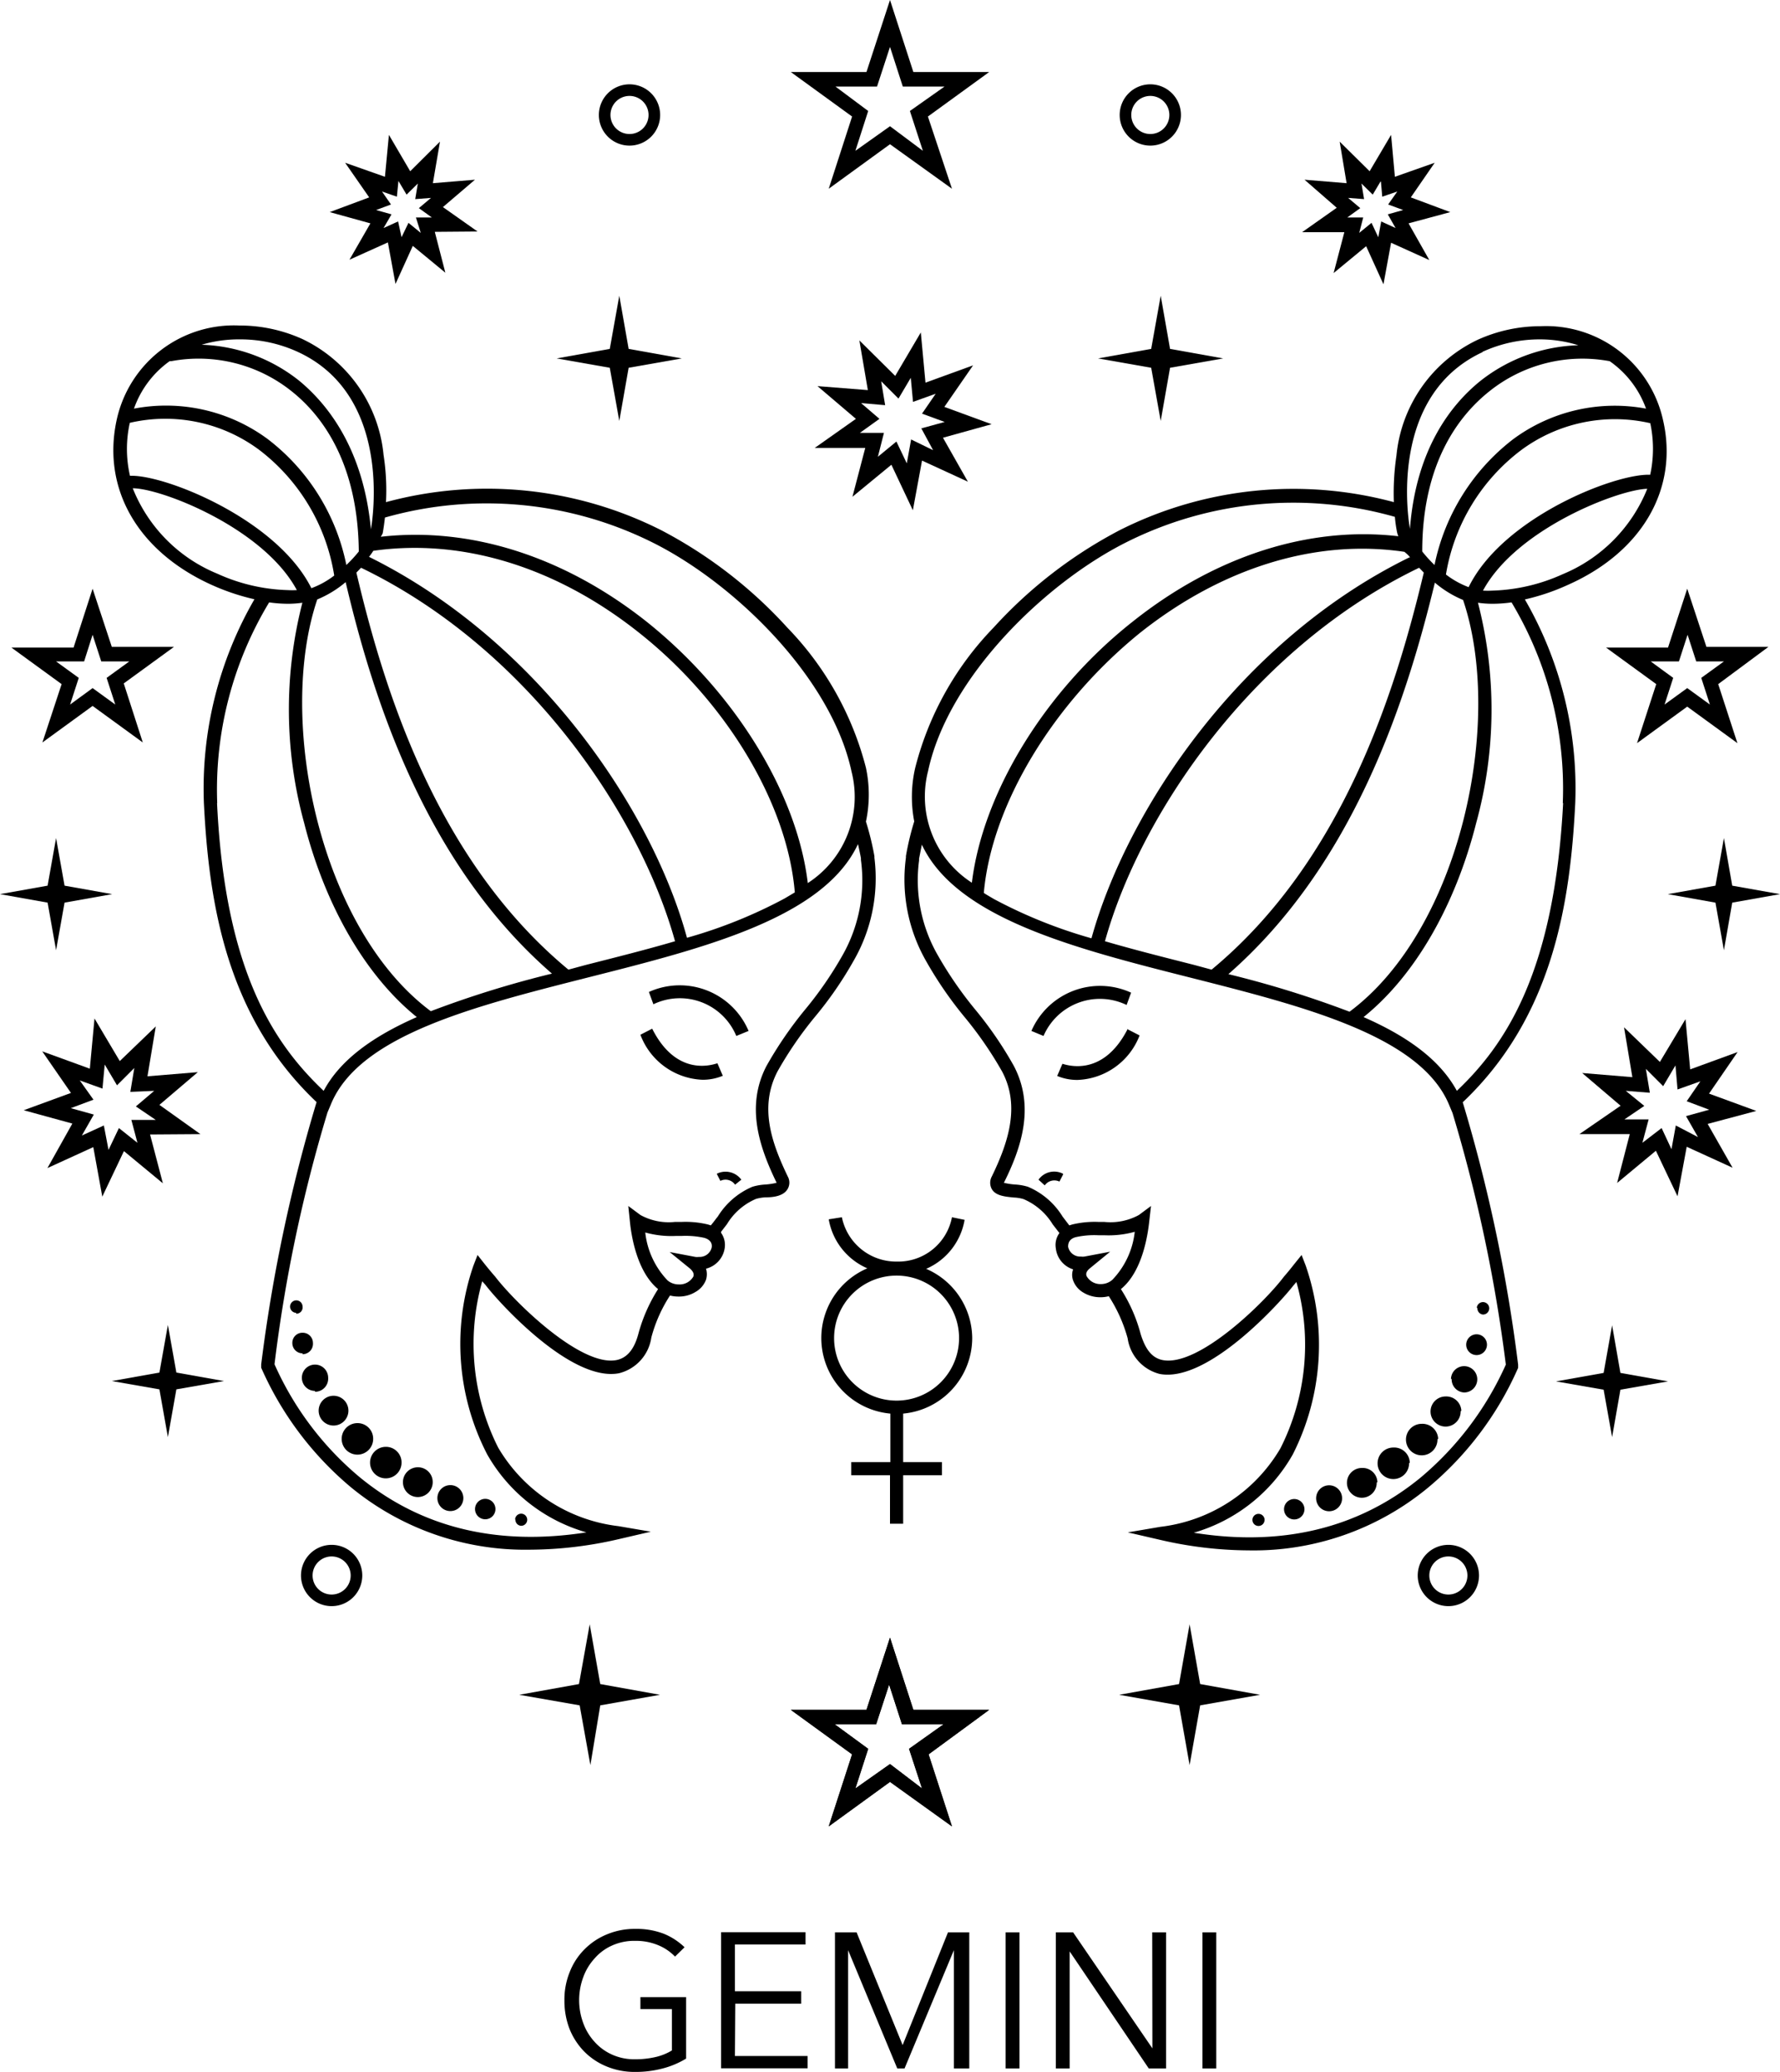 <svg xmlns="http://www.w3.org/2000/svg" viewBox="0 0 102.84 119.66"><title>Asset 549</title><g id="Layer_2" data-name="Layer 2"><g id="Layer_1-2" data-name="Layer 1"><path d="M37,115.34h2.64v3.55a5,5,0,0,1-1.39.58,6.09,6.09,0,0,1-1.55.19,4.2,4.2,0,0,1-1.64-.31,3.88,3.88,0,0,1-1.3-.86,4,4,0,0,1-.85-1.3,4.49,4.49,0,0,1-.3-1.66,4.22,4.22,0,0,1,.31-1.65,3.78,3.78,0,0,1,.86-1.31,3.88,3.88,0,0,1,1.3-.86,4.14,4.14,0,0,1,1.62-.31,4.39,4.39,0,0,1,1.65.28,3.77,3.77,0,0,1,1.2.78L39,113a2.86,2.86,0,0,0-1-.67,3.35,3.35,0,0,0-1.3-.24,3.12,3.12,0,0,0-1.36.28,2.89,2.89,0,0,0-1,.75,3.23,3.23,0,0,0-.65,1.09,3.82,3.82,0,0,0,0,2.61,3.23,3.23,0,0,0,.65,1.09,3,3,0,0,0,1,.74,3.12,3.12,0,0,0,1.36.28,5.17,5.17,0,0,0,1.22-.14,3.17,3.17,0,0,0,.9-.37v-2.39H37Zm5.48.38h3.81V115H42.46v-2.7h4.08v-.71H41.66v7.86h5v-.71H42.46Zm9.67,2.39h0l-2.66-6.51H48.24v7.86H49v-6.83h0l2.84,6.83h.42l2.85-6.83h0v6.83H56V111.6H54.77Zm5.95,1.35h.8V111.6h-.8Zm8.48-1.16h0L62,111.6H61v7.86h.8V112.7h0l4.57,6.76h1V111.6h-.8Zm2.89-6.7v7.86h.8V111.6Z"/><path d="M57.15,98.75H52.77l-1.35-4.17-1.36,4.17H45.69l3.54,2.57-1.35,4.16,3.54-2.57L55,105.48l-1.35-4.16Zm-5.73,3.13-2,1.41.74-2.29-1.94-1.42h2.4l.75-2.29.74,2.29h2.41l-2,1.42.75,2.29Z"/><path d="M56.17,77.28a4.39,4.39,0,0,0-2.66-4,3.78,3.78,0,0,0,2.22-2.83L55,70.3a3.16,3.16,0,0,1-3.18,2.56,3.2,3.2,0,0,1-3.18-2.56l-.76.12a3.79,3.79,0,0,0,2.23,2.83,4.38,4.38,0,0,0,1.33,8.39v2.8H49.18v.76h2.24V88h.76V85.2h2.24v-.76H52.18v-2.8A4.39,4.39,0,0,0,56.17,77.28ZM51.8,80.89a3.61,3.61,0,1,1,3.61-3.61A3.61,3.61,0,0,1,51.8,80.89Z"/><path d="M50.52,49.54l0-.09a16.1,16.1,0,0,0-.49-2,7.45,7.45,0,0,0,0-3.11,18.08,18.08,0,0,0-4.53-8.08,26.31,26.31,0,0,0-7.3-5.64A22.34,22.34,0,0,0,22.3,29a13.32,13.32,0,0,0-.14-2.73,8.29,8.29,0,0,0-4.67-6.68,8.78,8.78,0,0,0-3.65-.79,6.93,6.93,0,0,0-7.09,5.41c-.89,4,1.21,7.64,5.48,9.57a13,13,0,0,0,2.47.83,21.82,21.82,0,0,0-2.92,11.77c.29,5.78,1.3,12.34,6.51,17.27a92,92,0,0,0-3.2,15.15v.1l0,.09a18.93,18.93,0,0,0,5.18,6.9,15.84,15.84,0,0,0,10.35,3.61,23,23,0,0,0,5.13-.61l1.85-.43-1.87-.32a9.33,9.33,0,0,1-6.95-4.54,13.33,13.33,0,0,1-.92-9.6l.19.21c.7.93,4.92,5.63,7.71,5.1a2.49,2.49,0,0,0,1.87-2.06,8.37,8.37,0,0,1,1.08-2.43,1.91,1.91,0,0,0,.48.06,1.82,1.82,0,0,0,1-.27,1.36,1.36,0,0,0,.6-.7,1.08,1.08,0,0,0,0-.64,1.44,1.44,0,0,0,1.08-1.19,1.2,1.2,0,0,0-.21-.88l0-.06.34-.44a3.61,3.61,0,0,1,1.68-1.46,2.42,2.42,0,0,1,.56-.09c.52,0,1.05-.1,1.27-.49a.73.73,0,0,0,0-.72c-.93-1.94-1.66-4-.59-6.06a21.7,21.7,0,0,1,2.16-3.15,21.51,21.51,0,0,0,2.22-3.21A9.54,9.54,0,0,0,50.52,49.54ZM22.11,30.8v0s.07-.37.13-.91a21.49,21.49,0,0,1,15.54,1.48c4.67,2.35,10.26,7.77,11.42,13.2A5.92,5.92,0,0,1,46.67,51c-.62-5.18-4.2-11-9.28-15.07C32.63,32.15,27.2,30.41,22,31A1.8,1.8,0,0,0,22.11,30.8Zm14.81,5.74c5.06,4,8.58,9.89,9,15l-.59.35a27.84,27.84,0,0,1-5.64,2.27c-2-7.35-8.57-17.15-18.37-22,.09-.11.17-.23.25-.35C26.72,31.08,32.15,32.75,36.92,36.54ZM20.59,33.07l.27-.28C30.55,37.46,37,47.13,39,54.36c-1.67.49-3.43.93-5.16,1.37l-1,.27C25.28,49.74,22.22,40,20.59,33.07Zm11.3,23.16a58.81,58.81,0,0,0-7,2.17c-6.42-4.78-8.92-16.81-6.56-23.78a6.19,6.19,0,0,0,1.64-1C21.59,40.51,24.64,49.94,31.89,56.23Zm-18-36.63a7.93,7.93,0,0,1,3.33.73c5.45,2.52,4.31,9.67,4.21,10.24C21,26,19,23.41,17.3,22a9.54,9.54,0,0,0-5.65-2.09A7.49,7.49,0,0,1,13.84,19.6Zm-4,1.26a8.6,8.6,0,0,1,7,1.77c1.73,1.39,3.79,4.12,3.84,9.22a7.56,7.56,0,0,1-.72.78,12.18,12.18,0,0,0-4.54-7.27A9.89,9.89,0,0,0,7.74,23.6,5.67,5.67,0,0,1,9.8,20.86ZM7.5,24.42h0A9.09,9.09,0,0,1,15,26a11.37,11.37,0,0,1,4.31,7.24,5,5,0,0,1-1.32.73c-2-4-8.51-6.58-10.48-6.49A6.91,6.91,0,0,1,7.5,24.42Zm5.05,8.71A8.88,8.88,0,0,1,7.67,28.2c1.65,0,7.56,2.3,9.48,5.88a4.89,4.89,0,0,1-.54,0h0A10.49,10.49,0,0,1,12.55,33.13Zm0,13.25a20.91,20.91,0,0,1,3-11.59,7.88,7.88,0,0,0,1.09.08h0a5.69,5.69,0,0,0,.83-.06,24.78,24.78,0,0,0,.1,12.71c1.22,4.82,3.58,8.86,6.51,11.22-2.45,1.08-4.4,2.42-5.38,4.26C15.86,60.31,13,56.13,12.54,46.38ZM40.38,72.59a.75.75,0,0,1-.21,0l-1.48-.28,1.17.95c.18.16.25.31.2.46a.91.91,0,0,1-.84.46,1,1,0,0,1-.65-.23,4.75,4.75,0,0,1-1.29-2.77,5.6,5.6,0,0,0,1.76.2h.33a5,5,0,0,1,1.32.11c.31.09.47.28.43.55A.71.71,0,0,1,40.38,72.59ZM48.66,55.2a21.35,21.35,0,0,1-2.14,3.1,22.49,22.49,0,0,0-2.24,3.27c-1.22,2.35-.39,4.72.59,6.74v0a4,4,0,0,1-.65.1,3.16,3.16,0,0,0-.75.13,4.34,4.34,0,0,0-2,1.72c-.11.13-.21.28-.33.42l-.07.09-.16-.05a5.49,5.49,0,0,0-1.52-.15H39a3.4,3.4,0,0,1-2-.4l-.7-.52.09.87v0c.08.85.41,2.93,1.63,3.93a9.34,9.34,0,0,0-1.14,2.59c-.24.9-.66,1.39-1.27,1.51-2.06.39-5.87-3.34-7-4.82l0,0s-.25-.28-.61-.73l-.41-.52-.24.62A13.87,13.87,0,0,0,28.15,84a9.63,9.63,0,0,0,5.73,4.5c-5.13.8-9.53-.26-13.09-3.18a18,18,0,0,1-4.93-6.53,86,86,0,0,1,3.06-14.54h0l.21-.5c1.67-4,8.39-5.66,14.89-7.31,6.69-1.69,13.56-3.43,15.55-7.69.08.35.14.65.17.81l0,.1A8.77,8.77,0,0,1,48.66,55.2Zm-5.41,4.34-.71.29A3.53,3.53,0,0,0,37.75,58l-.26-.71A4.32,4.32,0,0,1,43.25,59.54Zm-.42,8.59-.36.29a.67.67,0,0,0-.85-.22l-.21-.41A1.13,1.13,0,0,1,42.83,68.13Zm-1.07-6a3,3,0,0,1-1.18.23A4,4,0,0,1,37,59.76l.68-.35c1.48,2.94,3.68,2,3.77,2Zm-12,25.64a.35.35,0,1,1,.34.35A.35.35,0,0,1,29.78,87.74Zm-2.31-.54a.59.59,0,1,1,1.17,0,.59.59,0,0,1-1.17,0Zm-.68-.71a.75.75,0,0,1-1.5,0,.75.75,0,0,1,1.5,0ZM25,85.59a.86.86,0,1,1-.85-.85A.85.85,0,0,1,25,85.59ZM23.2,84.47a.91.91,0,1,1-.91-.91A.9.9,0,0,1,23.2,84.47Zm-1.64-1.38a.91.91,0,1,1-.91-.9A.9.9,0,0,1,21.56,83.09Zm-2.29-.76a.86.86,0,1,1,.86-.86A.86.86,0,0,1,19.27,82.33Zm-1.07-2a.76.76,0,1,1,.76-.76A.76.76,0,0,1,18.2,80.38Zm-.72-2.17a.59.59,0,0,1-.59-.6.58.58,0,0,1,.59-.59.59.59,0,0,1,.6.59A.6.6,0,0,1,17.48,78.21Zm-.37-2.34a.36.36,0,1,1,.37-.36A.36.36,0,0,1,17.11,75.87Z"/><path d="M96.08,24.25A6.92,6.92,0,0,0,89,18.84a8.77,8.77,0,0,0-3.64.79,8.28,8.28,0,0,0-4.68,6.68A14.91,14.91,0,0,0,80.53,29a22.32,22.32,0,0,0-15.82,1.61,26.35,26.35,0,0,0-7.31,5.64,18,18,0,0,0-4.52,8.08,7.46,7.46,0,0,0-.06,3.11,15.66,15.66,0,0,0-.48,2l0,.09a9.48,9.48,0,0,0,1.18,6,22.23,22.23,0,0,0,2.21,3.21,21.76,21.76,0,0,1,2.17,3.15c1.06,2,.34,4.12-.6,6.06a.76.76,0,0,0,0,.72c.22.39.76.44,1.27.49a2.33,2.33,0,0,1,.56.09,3.64,3.64,0,0,1,1.69,1.46l.34.44.05.06a1.16,1.16,0,0,0-.21.88A1.44,1.44,0,0,0,62,73.31a.94.94,0,0,0,0,.64,1.34,1.34,0,0,0,.59.7,1.88,1.88,0,0,0,1,.27,1.84,1.84,0,0,0,.47-.06,8.68,8.68,0,0,1,1.09,2.43A2.49,2.49,0,0,0,67,79.35c2.79.53,7-4.17,7.72-5.1l.18-.21a13.28,13.28,0,0,1-.92,9.6,9.31,9.31,0,0,1-6.94,4.54l-1.88.32,1.86.43a23,23,0,0,0,5.12.61,15.82,15.82,0,0,0,10.35-3.61A18.82,18.82,0,0,0,87.71,79l0-.09v-.1a92,92,0,0,0-3.2-15.15c5.2-4.93,6.21-11.49,6.5-17.27a21.81,21.81,0,0,0-2.91-11.77,12.61,12.61,0,0,0,2.46-.83C94.87,31.89,97,28.22,96.08,24.25Zm-.74.17a7.06,7.06,0,0,1,0,3c-2-.09-8.51,2.45-10.49,6.49a5.1,5.1,0,0,1-1.31-.73A11.3,11.3,0,0,1,87.88,26a9.11,9.11,0,0,1,7.46-1.56ZM82.9,33.65a6.15,6.15,0,0,0,1.63,1c2.37,7-.14,19-6.56,23.78a59.21,59.21,0,0,0-7-2.17C78.2,49.94,81.24,40.51,82.9,33.65ZM70,56,69,55.73c-1.73-.44-3.48-.88-5.16-1.37,2-7.23,8.46-16.9,18.15-21.57l.27.28C80.61,40,77.56,49.74,70,56ZM93,20.86A5.67,5.67,0,0,1,95.1,23.6a9.87,9.87,0,0,0-7.67,1.76,12.26,12.26,0,0,0-4.55,7.27,7.46,7.46,0,0,1-.71-.78c0-5.1,2.11-7.83,3.84-9.22A8.6,8.6,0,0,1,93,20.86Zm-7.37-.53A7.91,7.91,0,0,1,89,19.6a7.44,7.44,0,0,1,2.19.34A9.58,9.58,0,0,0,85.53,22c-1.71,1.38-3.72,3.95-4.07,8.54C81.36,30,80.21,22.85,85.67,20.33Zm-4.2,11.86c-9.8,4.8-16.32,14.6-18.37,22a28.08,28.08,0,0,1-5.64-2.27c-.2-.12-.4-.23-.58-.35.45-5.09,4-10.94,9-15,4.76-3.79,10.19-5.46,15.3-4.7C81.3,32,81.38,32.08,81.47,32.19ZM53.62,44.53c1.16-5.43,6.76-10.85,11.43-13.2a21.49,21.49,0,0,1,15.54-1.48,7.55,7.55,0,0,0,.13.91v0a1.72,1.72,0,0,0,.07.21c-5.16-.6-10.59,1.14-15.36,4.94-5.07,4-8.65,9.89-9.28,15.07A5.92,5.92,0,0,1,53.62,44.53Zm10,29.63a.91.91,0,0,1-.84-.46c-.06-.15,0-.3.2-.46l1.16-.95-1.48.28a.75.75,0,0,1-.21,0,.71.71,0,0,1-.74-.57c0-.27.12-.46.44-.55a4.93,4.93,0,0,1,1.31-.11h.34a5.6,5.6,0,0,0,1.76-.2,4.75,4.75,0,0,1-1.29,2.77A1,1,0,0,1,63.62,74.16ZM87,78.81a18.18,18.18,0,0,1-4.93,6.53c-3.56,2.92-8,4-13.1,3.18A9.65,9.65,0,0,0,74.69,84a14,14,0,0,0,.75-10.9l-.24-.62-.42.52c-.35.45-.6.73-.6.73l0,0c-1.11,1.48-4.92,5.21-7,4.82-.62-.12-1-.61-1.28-1.51a9.06,9.06,0,0,0-1.14-2.59c1.23-1,1.55-3.08,1.64-3.93v0l.1-.87-.7.52a3.43,3.43,0,0,1-2,.4h-.34a5.53,5.53,0,0,0-1.52.15l-.16.05-.07-.09-.32-.42a4.32,4.32,0,0,0-2-1.72,3.16,3.16,0,0,0-.74-.13,3.87,3.87,0,0,1-.65-.1v0c1-2,1.81-4.39.58-6.74a21.73,21.73,0,0,0-2.24-3.27,22.17,22.17,0,0,1-2.14-3.1,8.7,8.7,0,0,1-1.1-5.51l0-.1.16-.81c2,4.26,8.86,6,15.55,7.69,6.51,1.65,13.23,3.35,14.9,7.31l.21.5h0A88.41,88.41,0,0,1,87,78.81Zm3.31-32.43C89.8,56.13,87,60.31,84.17,63c-1-1.84-2.93-3.18-5.39-4.26,2.94-2.36,5.29-6.4,6.51-11.22a24.68,24.68,0,0,0,.1-12.71,5.73,5.73,0,0,0,.84.06h0a8,8,0,0,0,1.1-.08A20.91,20.91,0,0,1,90.29,46.38ZM86.23,34.11h0a4.93,4.93,0,0,1-.55,0c1.93-3.58,7.84-5.84,9.49-5.88a8.94,8.94,0,0,1-4.88,4.93A10.55,10.55,0,0,1,86.23,34.11ZM60.29,59.83l-.7-.29a4.32,4.32,0,0,1,5.76-2.21l-.26.71A3.55,3.55,0,0,0,60.29,59.83Zm1.13,8-.21.41a.68.68,0,0,0-.85.22L60,68.13A1.11,1.11,0,0,1,61.42,67.79Zm3.74-8.38.68.35a4,4,0,0,1-3.59,2.57,3,3,0,0,1-1.17-.23l.3-.7C61.47,61.44,63.67,62.35,65.16,59.41Zm7.9,28.33a.35.35,0,1,1-.35-.35A.35.35,0,0,1,73.06,87.74Zm2.3-.54a.59.59,0,0,1-1.17,0,.59.59,0,1,1,1.17,0Zm2.18-.71a.75.75,0,0,1-1.5,0,.75.75,0,0,1,1.5,0Zm2-.9a.86.86,0,1,1-.85-.85A.85.85,0,0,1,79.58,85.59Zm1.87-1.12a.91.91,0,1,1-.91-.91A.9.9,0,0,1,81.45,84.47Zm1.64-1.38a.91.91,0,1,1-.91-.9A.91.91,0,0,1,83.09,83.09Zm1.34-1.62a.87.87,0,1,1-.86-.86A.87.87,0,0,1,84.43,81.47Zm-.56-1.85a.76.76,0,1,1,.76.76A.76.76,0,0,1,83.87,79.62Zm.88-2a.6.6,0,0,1,1.2,0,.6.6,0,0,1-1.2,0Zm.61-2.1a.36.36,0,1,1,.36.36A.36.36,0,0,1,85.36,75.51Z"/><path d="M92.65,80.26l-2.75-.48,2.75-.49.49-2.75.48,2.75,2.75.49-2.75.48L93.14,83Z"/><path d="M57.15,4.16H52.77L51.42,0,50.06,4.16H45.69l3.54,2.57L47.88,10.9l3.54-2.57L55,10.9,53.61,6.73ZM51.42,7.29l-2,1.42.74-2.3L48.27,5h2.4l.75-2.29L52.16,5h2.41l-2,1.41.75,2.3Z"/><path d="M102.17,37.36H98.59L97.48,34l-1.11,3.4H92.79l2.9,2.11-1.11,3.41,2.9-2.11,2.9,2.11-1.11-3.41Zm-4.69,2.38-1.31.95.5-1.54-1.3-.95H97l.5-1.54L98,38.2H99.6l-1.31.95.5,1.54Z"/><path d="M57.15,98.75H52.77l-1.35-4.17-1.36,4.17H45.69l3.54,2.57-1.35,4.16,3.54-2.57L55,105.48l-1.35-4.16Zm-5.73,3.13-2,1.41.74-2.29-1.94-1.42h2.4l.75-2.29.74,2.29h2.41l-2,1.42.75,2.29Z"/><path d="M10.05,37.36H6.46L5.35,34l-1.1,3.4H.66l2.9,2.11L2.45,42.88l2.9-2.11,2.9,2.11-1.1-3.41Zm-4.7,2.38-1.3.95.5-1.54L3.24,38.2H4.86l.49-1.54.5,1.54H7.47l-1.31.95.5,1.54Z"/><path d="M57.29,24.5l-2.73-1,1.66-2.4-2.75,1-.27-2.9-1.48,2.51-2.07-2.05.49,2.87-2.91-.23,2.22,1.89-2.38,1.68,2.92,0-.74,2.82,2.25-1.85,1.24,2.63.53-2.87,2.65,1.22-1.44-2.54Zm-4.65.88-.25,1.38-.6-1.26-1.07.88L51.07,25H49.68l1.13-.81-1.06-.91,1.39.12-.23-1.38,1,1,.71-1.2.13,1.39,1.31-.47-.79,1.15,1.31.48-1.35.37L53.91,26Z"/><path d="M83.79,12.25l-2.28-.85,1.38-2-2.3.81-.22-2.42-1.24,2.1L77.4,8.18l.4,2.4-2.43-.2L77.23,12l-2,1.41,2.44,0-.62,2.36,1.88-1.55,1,2.2.44-2.4,2.21,1-1.2-2.12Zm-3.16.92-.83-.38-.17.91-.39-.83-.71.58.23-.89h-.92l.75-.54-.7-.59.92.07-.15-.9.65.64.47-.79.08.91.87-.3-.53.75.87.32-.89.25Z"/><path d="M101.47,64.16l-2.73-1,1.65-2.4-2.74,1-.27-2.9L95.9,61.33l-2.07-2,.48,2.88-2.9-.24,2.22,1.89L91.25,65.5l2.91,0-.73,2.82,2.24-1.86,1.25,2.63.53-2.86,2.65,1.21-1.44-2.53ZM96.82,65l-.25,1.37L96,65.15,94.89,66l.36-1.35h-1.4L95,63.87,93.93,63l1.39.11-.23-1.38,1,1,.71-1.2.12,1.39,1.32-.47-.79,1.15,1.3.49-1.34.37.69,1.21Z"/><path d="M27.59,13.37l-2-1.41,1.85-1.58-2.43.2.41-2.4L23.7,9.89l-1.23-2.1-.23,2.42-2.3-.81,1.39,2-2.28.85,2.35.65L20.19,15l2.22-1,.44,2.4,1-2.2,1.88,1.55-.61-2.36Zm-3.28.08-.71-.58-.4.83L23,12.79l-.84.38.46-.79-.89-.25.86-.32-.52-.75.86.3.09-.91.47.79.65-.64-.15.9.91-.07-.7.59.75.54h-.92Z"/><path d="M11.58,65.5,9.21,63.81l2.22-1.89-2.91.24L9,59.28l-2.08,2L5.46,58.82l-.27,2.9-2.75-1,1.66,2.4-2.73,1,2.81.77L2.74,67.46l2.65-1.21.52,2.86,1.25-2.63,2.25,1.86-.74-2.82Zm-4.71-.35-.6,1.26L6,65l-1.27.58.69-1.21L4.09,64l1.31-.49L4.61,62.4l1.31.47.13-1.39.71,1.2,1-1-.23,1.38L8.91,63l-1.06.9L9,64.68H7.59L7.94,66Z"/><path d="M70.67,20.7l-3.07.54-.54,3.07-.55-3.07-3.07-.54,3.07-.55.55-3.07.54,3.07Z"/><path d="M99.11,52.13l-2.75-.49,2.75-.49.49-2.75.48,2.75,2.76.49-2.76.49-.48,2.75Z"/><path d="M68.12,98.49l-3.46-.61,3.46-.62.61-3.45.61,3.45,3.46.62-3.46.61-.61,3.45Z"/><path d="M35.78,24.31l-.55-3.07-3.07-.54,3.07-.55.55-3.07.54,3.07,3.07.55-3.07.54Z"/><path d="M3.24,54.88l-.49-2.75L0,51.64l2.75-.49.49-2.75.49,2.75,2.75.49-2.75.49Z"/><path d="M9.7,83l-.49-2.76-2.75-.48,2.75-.49.49-2.75.49,2.75,2.75.49-2.75.48Z"/><path d="M34.11,101.94l-.62-3.45L30,97.88l3.45-.62.62-3.45.61,3.45,3.45.62-3.45.61Z"/><path d="M66.46,4.87a1.77,1.77,0,1,0,1.77,1.77A1.77,1.77,0,0,0,66.46,4.87Zm0,2.87a1.1,1.1,0,1,1,1.1-1.1A1.1,1.1,0,0,1,66.46,7.74Z"/><path d="M83.68,89.22A1.77,1.77,0,1,0,85.45,91,1.77,1.77,0,0,0,83.68,89.22Zm0,2.87a1.1,1.1,0,1,1,0-2.2,1.1,1.1,0,0,1,0,2.2Z"/><path d="M36.37,4.87a1.77,1.77,0,1,0,1.77,1.77A1.77,1.77,0,0,0,36.37,4.87Zm0,2.87a1.1,1.1,0,0,1,0-2.2,1.1,1.1,0,1,1,0,2.2Z"/><path d="M19.16,89.22A1.77,1.77,0,1,0,20.93,91,1.77,1.77,0,0,0,19.16,89.22Zm0,2.87a1.1,1.1,0,1,1,1.1-1.1A1.1,1.1,0,0,1,19.16,92.09Z"/></g></g></svg>